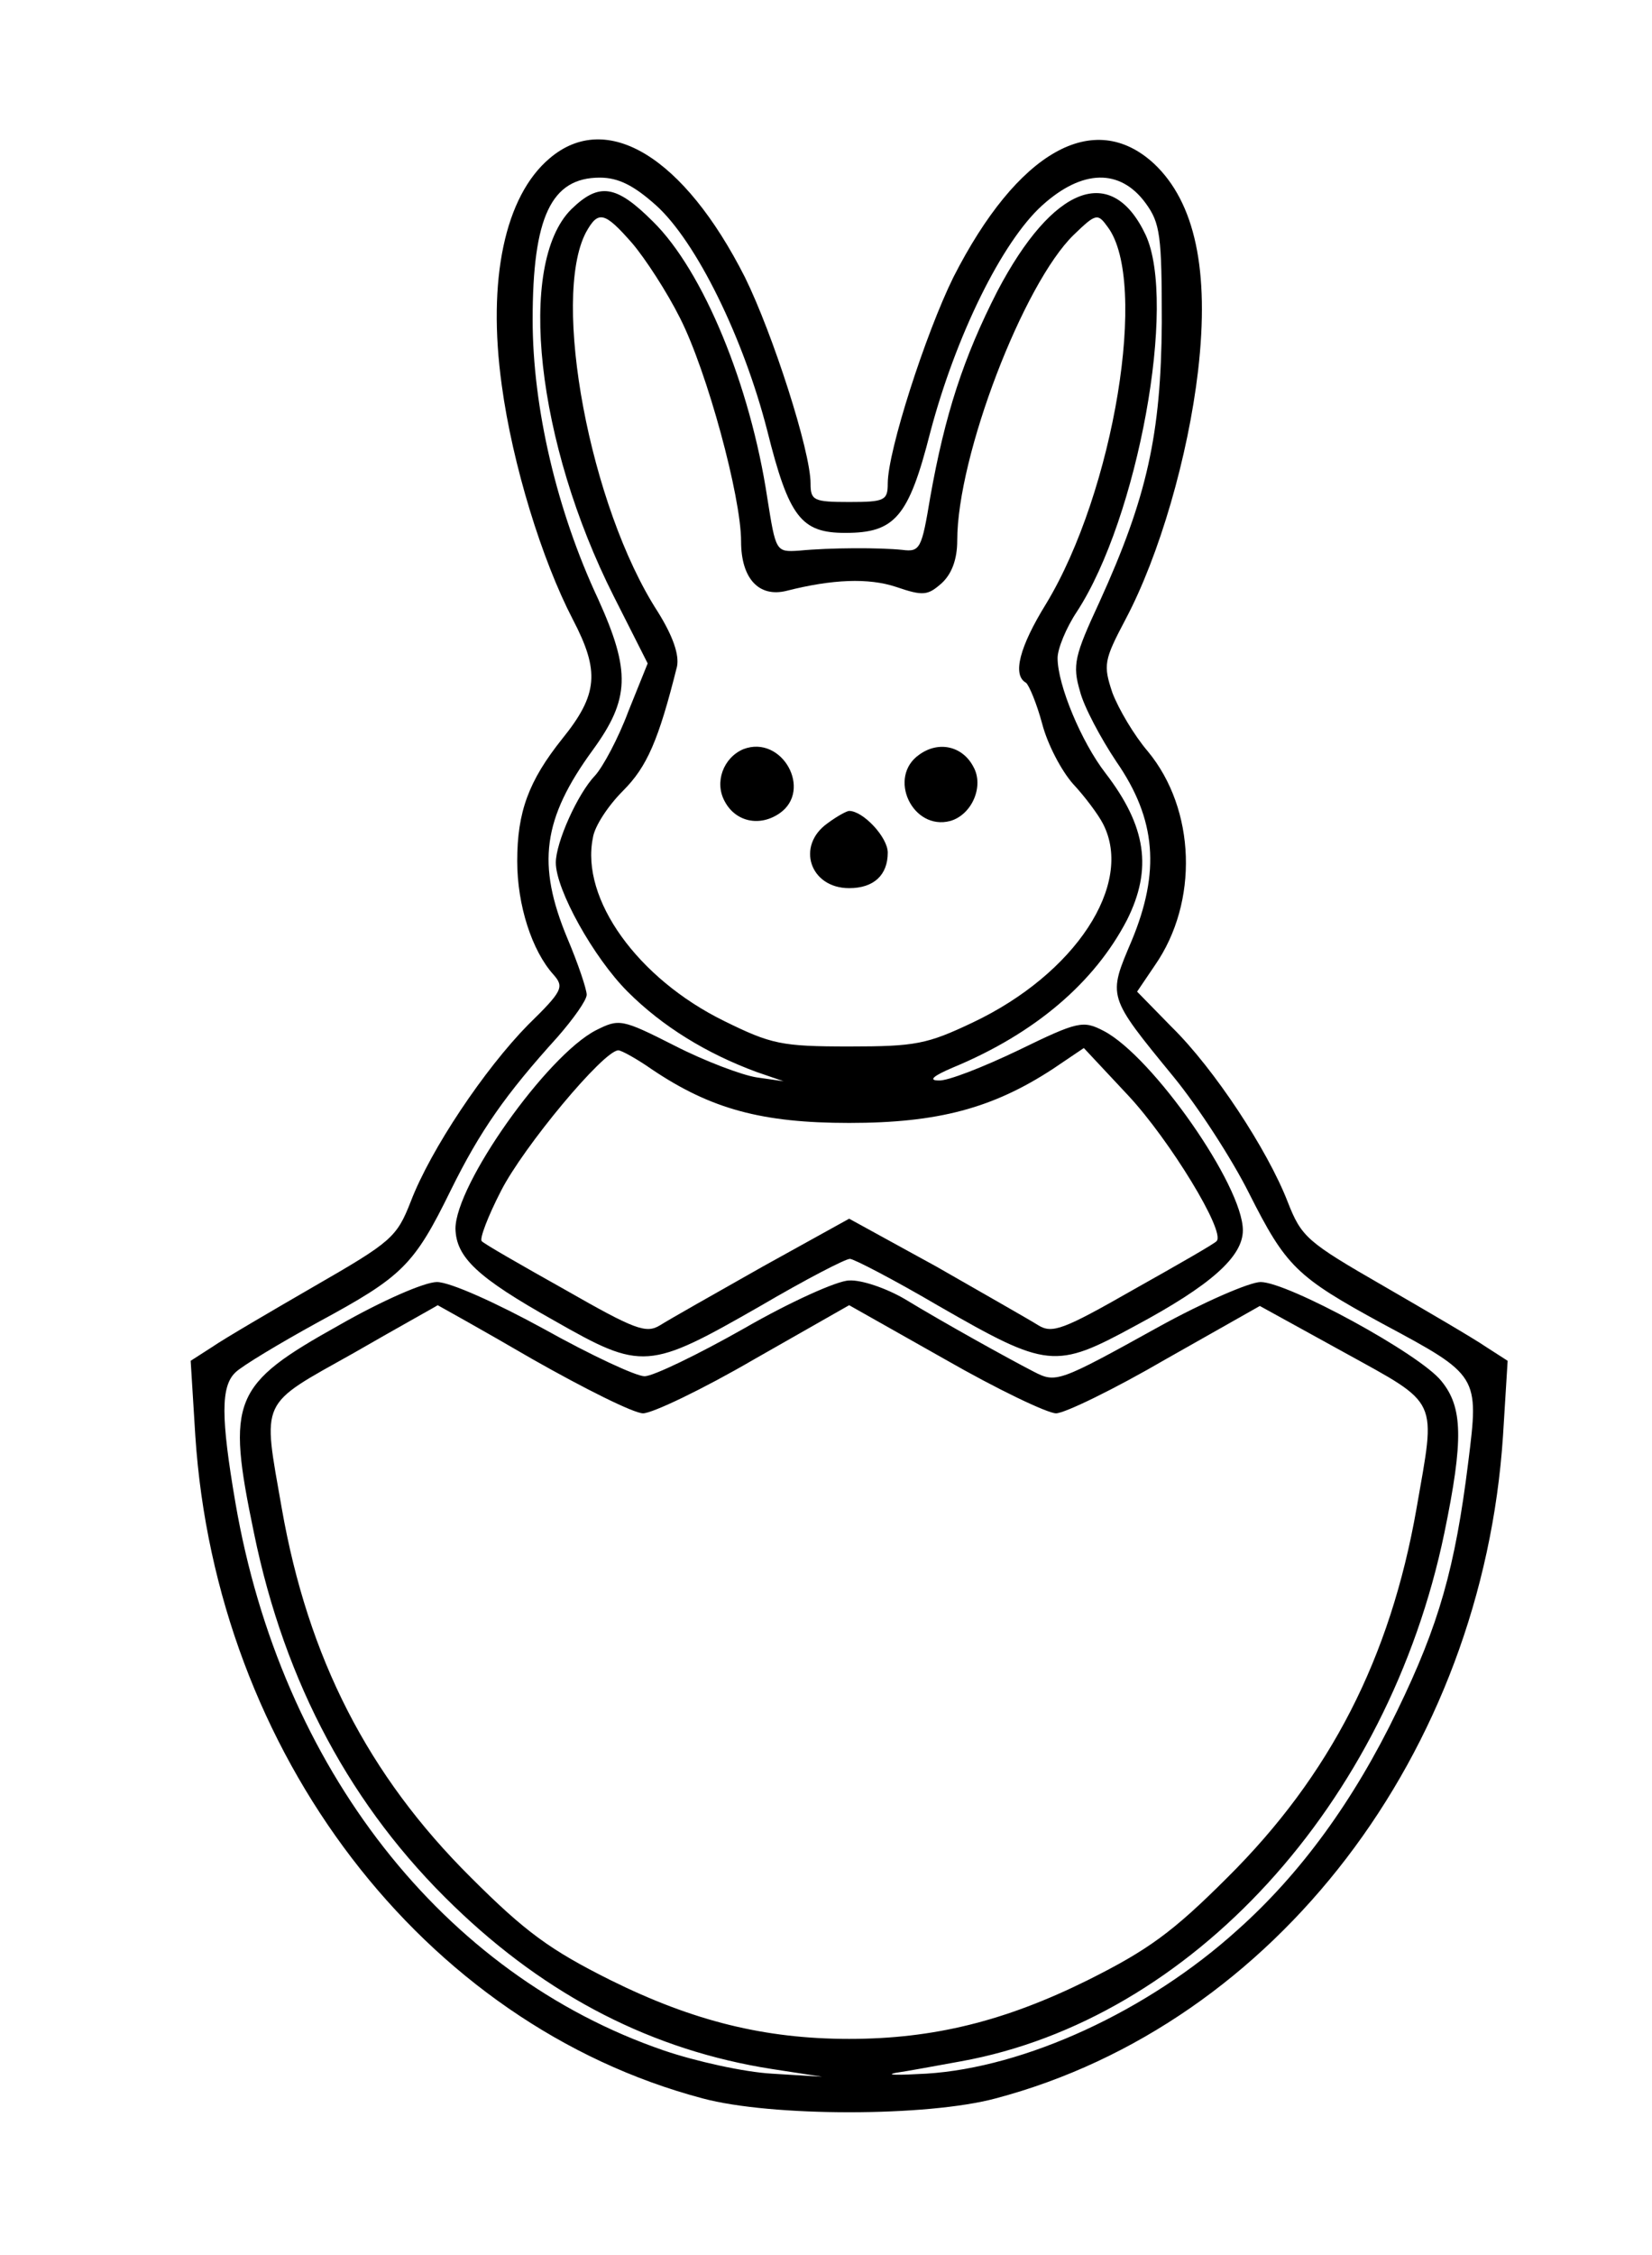 <?xml version="1.0" standalone="no"?>
<!DOCTYPE svg PUBLIC "-//W3C//DTD SVG 20010904//EN"
 "http://www.w3.org/TR/2001/REC-SVG-20010904/DTD/svg10.dtd">
<svg version="1.0" xmlns="http://www.w3.org/2000/svg"
 width="214pt" height="292pt" viewBox="0 0 214 292"
 preserveAspectRatio="xMidYMid meet">
<g transform="translate(0,292) scale(0.1,-0.1)"
fill="#000000" stroke="none">
<path d="M712 2715 c-58 -49 -81 -157 -62 -294 14 -103 52 -226 92 -303 35
-67 33 -97 -14 -155 -43 -54 -58 -94 -58 -158 0 -57 19 -116 47 -147 14 -16
12 -21 -33 -65 -56 -57 -126 -161 -152 -229 -18 -46 -25 -52 -124 -109 -57
-33 -117 -68 -133 -79 l-28 -18 6 -97 c27 -411 295 -762 657 -858 89 -24 291
-24 380 0 362 96 630 447 657 858 l6 97 -28 18 c-16 11 -76 46 -133 79 -99 57
-106 63 -124 109 -26 67 -95 172 -150 226 l-45 46 23 34 c57 82 53 202 -9 277
-18 21 -38 55 -46 76 -12 36 -11 42 17 95 44 83 81 211 94 322 15 130 -4 218
-57 268 -78 72 -177 16 -260 -147 -36 -73 -85 -225 -85 -267 0 -22 -4 -24 -50
-24 -46 0 -50 2 -50 24 0 42 -49 194 -85 267 -79 156 -179 217 -253 154z m138
-61 c52 -47 113 -171 144 -292 28 -112 44 -132 101 -132 64 0 82 20 110 130
33 125 93 247 145 294 52 47 101 48 134 3 19 -26 21 -42 21 -155 -1 -144 -19
-226 -81 -362 -32 -69 -35 -81 -25 -115 5 -20 27 -61 47 -91 52 -75 57 -143
20 -232 -31 -73 -32 -71 54 -176 32 -39 76 -107 98 -151 48 -95 61 -108 173
-169 125 -67 125 -67 111 -179 -17 -137 -38 -211 -92 -322 -56 -116 -125 -211
-207 -284 -116 -105 -275 -178 -403 -186 -36 -2 -54 -2 -40 1 14 2 52 9 85 15
298 54 553 333 626 684 25 121 24 163 -4 197 -28 35 -199 128 -234 128 -14 0
-74 -26 -132 -58 -130 -72 -133 -73 -162 -58 -33 17 -116 63 -167 94 -24 14
-56 25 -72 24 -15 0 -77 -28 -136 -62 -60 -34 -118 -62 -129 -62 -11 0 -69 27
-130 61 -62 34 -122 61 -139 61 -16 0 -71 -24 -127 -56 -138 -77 -146 -96
-110 -269 40 -195 127 -356 259 -483 121 -117 258 -187 412 -211 l65 -10 -65
4 c-36 2 -99 16 -140 30 -286 98 -496 366 -555 709 -19 111 -19 151 0 169 8 8
56 37 107 65 109 59 124 73 172 171 38 77 71 124 138 198 21 24 38 48 38 55 0
7 -11 40 -25 73 -40 96 -32 155 33 244 48 66 49 102 7 195 -54 115 -85 249
-85 362 0 133 24 184 87 184 24 0 44 -10 73 -36z m-160 -1494 c67 -38 131 -70
143 -70 12 0 77 31 144 70 l123 70 124 -70 c68 -39 133 -70 144 -70 11 0 75
31 142 70 l122 69 109 -60 c125 -69 119 -58 94 -202 -34 -194 -112 -346 -245
-478 -71 -71 -103 -94 -181 -133 -107 -53 -200 -76 -309 -76 -109 0 -202 23
-309 76 -78 39 -110 62 -181 133 -133 132 -211 284 -245 478 -25 143 -30 132
93 201 59 34 108 61 109 62 0 0 56 -31 123 -70z"/>
<path d="M740 2649 c-71 -71 -45 -303 55 -501 l44 -87 -25 -62 c-13 -35 -33
-72 -43 -83 -23 -24 -51 -87 -51 -113 0 -35 49 -123 93 -167 45 -45 102 -80
167 -104 l35 -12 -35 5 c-19 3 -67 21 -106 41 -69 35 -72 35 -102 20 -64 -33
-182 -200 -182 -257 1 -37 28 -63 128 -119 114 -65 122 -64 267 19 58 34 110
61 116 61 5 0 57 -27 115 -61 141 -81 151 -82 254 -26 99 53 140 90 140 124 0
58 -117 225 -180 258 -27 14 -33 13 -111 -25 -46 -22 -92 -40 -103 -39 -14 0
-7 6 19 17 106 44 183 110 225 191 33 66 25 121 -28 190 -31 40 -62 114 -62
149 0 12 11 39 25 60 79 121 130 400 89 488 -44 93 -120 64 -192 -73 -44 -86
-68 -160 -87 -267 -11 -66 -13 -71 -36 -68 -29 3 -93 3 -134 -1 -30 -2 -30 -1
-41 68 -22 146 -83 294 -148 358 -48 48 -70 51 -106 16z m79 -44 c17 -20 45
-63 62 -97 35 -69 79 -231 79 -289 0 -48 23 -73 59 -64 59 15 106 17 142 5 35
-12 41 -11 59 5 13 12 20 31 20 55 0 110 86 333 151 396 29 28 31 28 44 10 53
-71 8 -343 -80 -488 -34 -55 -44 -92 -26 -102 4 -3 14 -27 21 -53 7 -27 25
-61 40 -78 15 -16 33 -40 39 -52 40 -78 -36 -194 -169 -257 -59 -28 -74 -31
-160 -31 -88 0 -101 3 -162 33 -112 55 -186 158 -170 237 2 15 20 42 39 61 31
31 46 65 70 161 3 15 -5 39 -25 71 -88 136 -138 405 -93 491 16 29 24 27 60
-14z m26 -1070 c76 -51 142 -69 255 -69 115 0 186 19 264 70 l40 27 58 -62
c53 -57 126 -176 114 -188 -2 -3 -51 -31 -108 -63 -91 -52 -105 -57 -123 -46
-11 7 -71 41 -132 76 l-113 62 -112 -62 c-62 -35 -122 -69 -133 -76 -18 -11
-32 -6 -123 46 -57 32 -106 60 -108 63 -3 3 8 32 25 65 29 57 133 182 152 182
4 0 24 -11 44 -25z"/>
<path d="M963 1950 c-26 -11 -38 -43 -24 -68 14 -26 45 -33 71 -15 43 30 3
102 -47 83z"/>
<path d="M1191 1943 c-42 -29 -9 -99 40 -86 28 8 44 45 30 70 -14 27 -45 34
-70 16z"/>
<path d="M1072 1854 c-41 -29 -23 -84 28 -84 32 0 50 17 50 46 0 20 -32 54
-50 54 -3 0 -16 -7 -28 -16z"/>
</g>
</svg>
